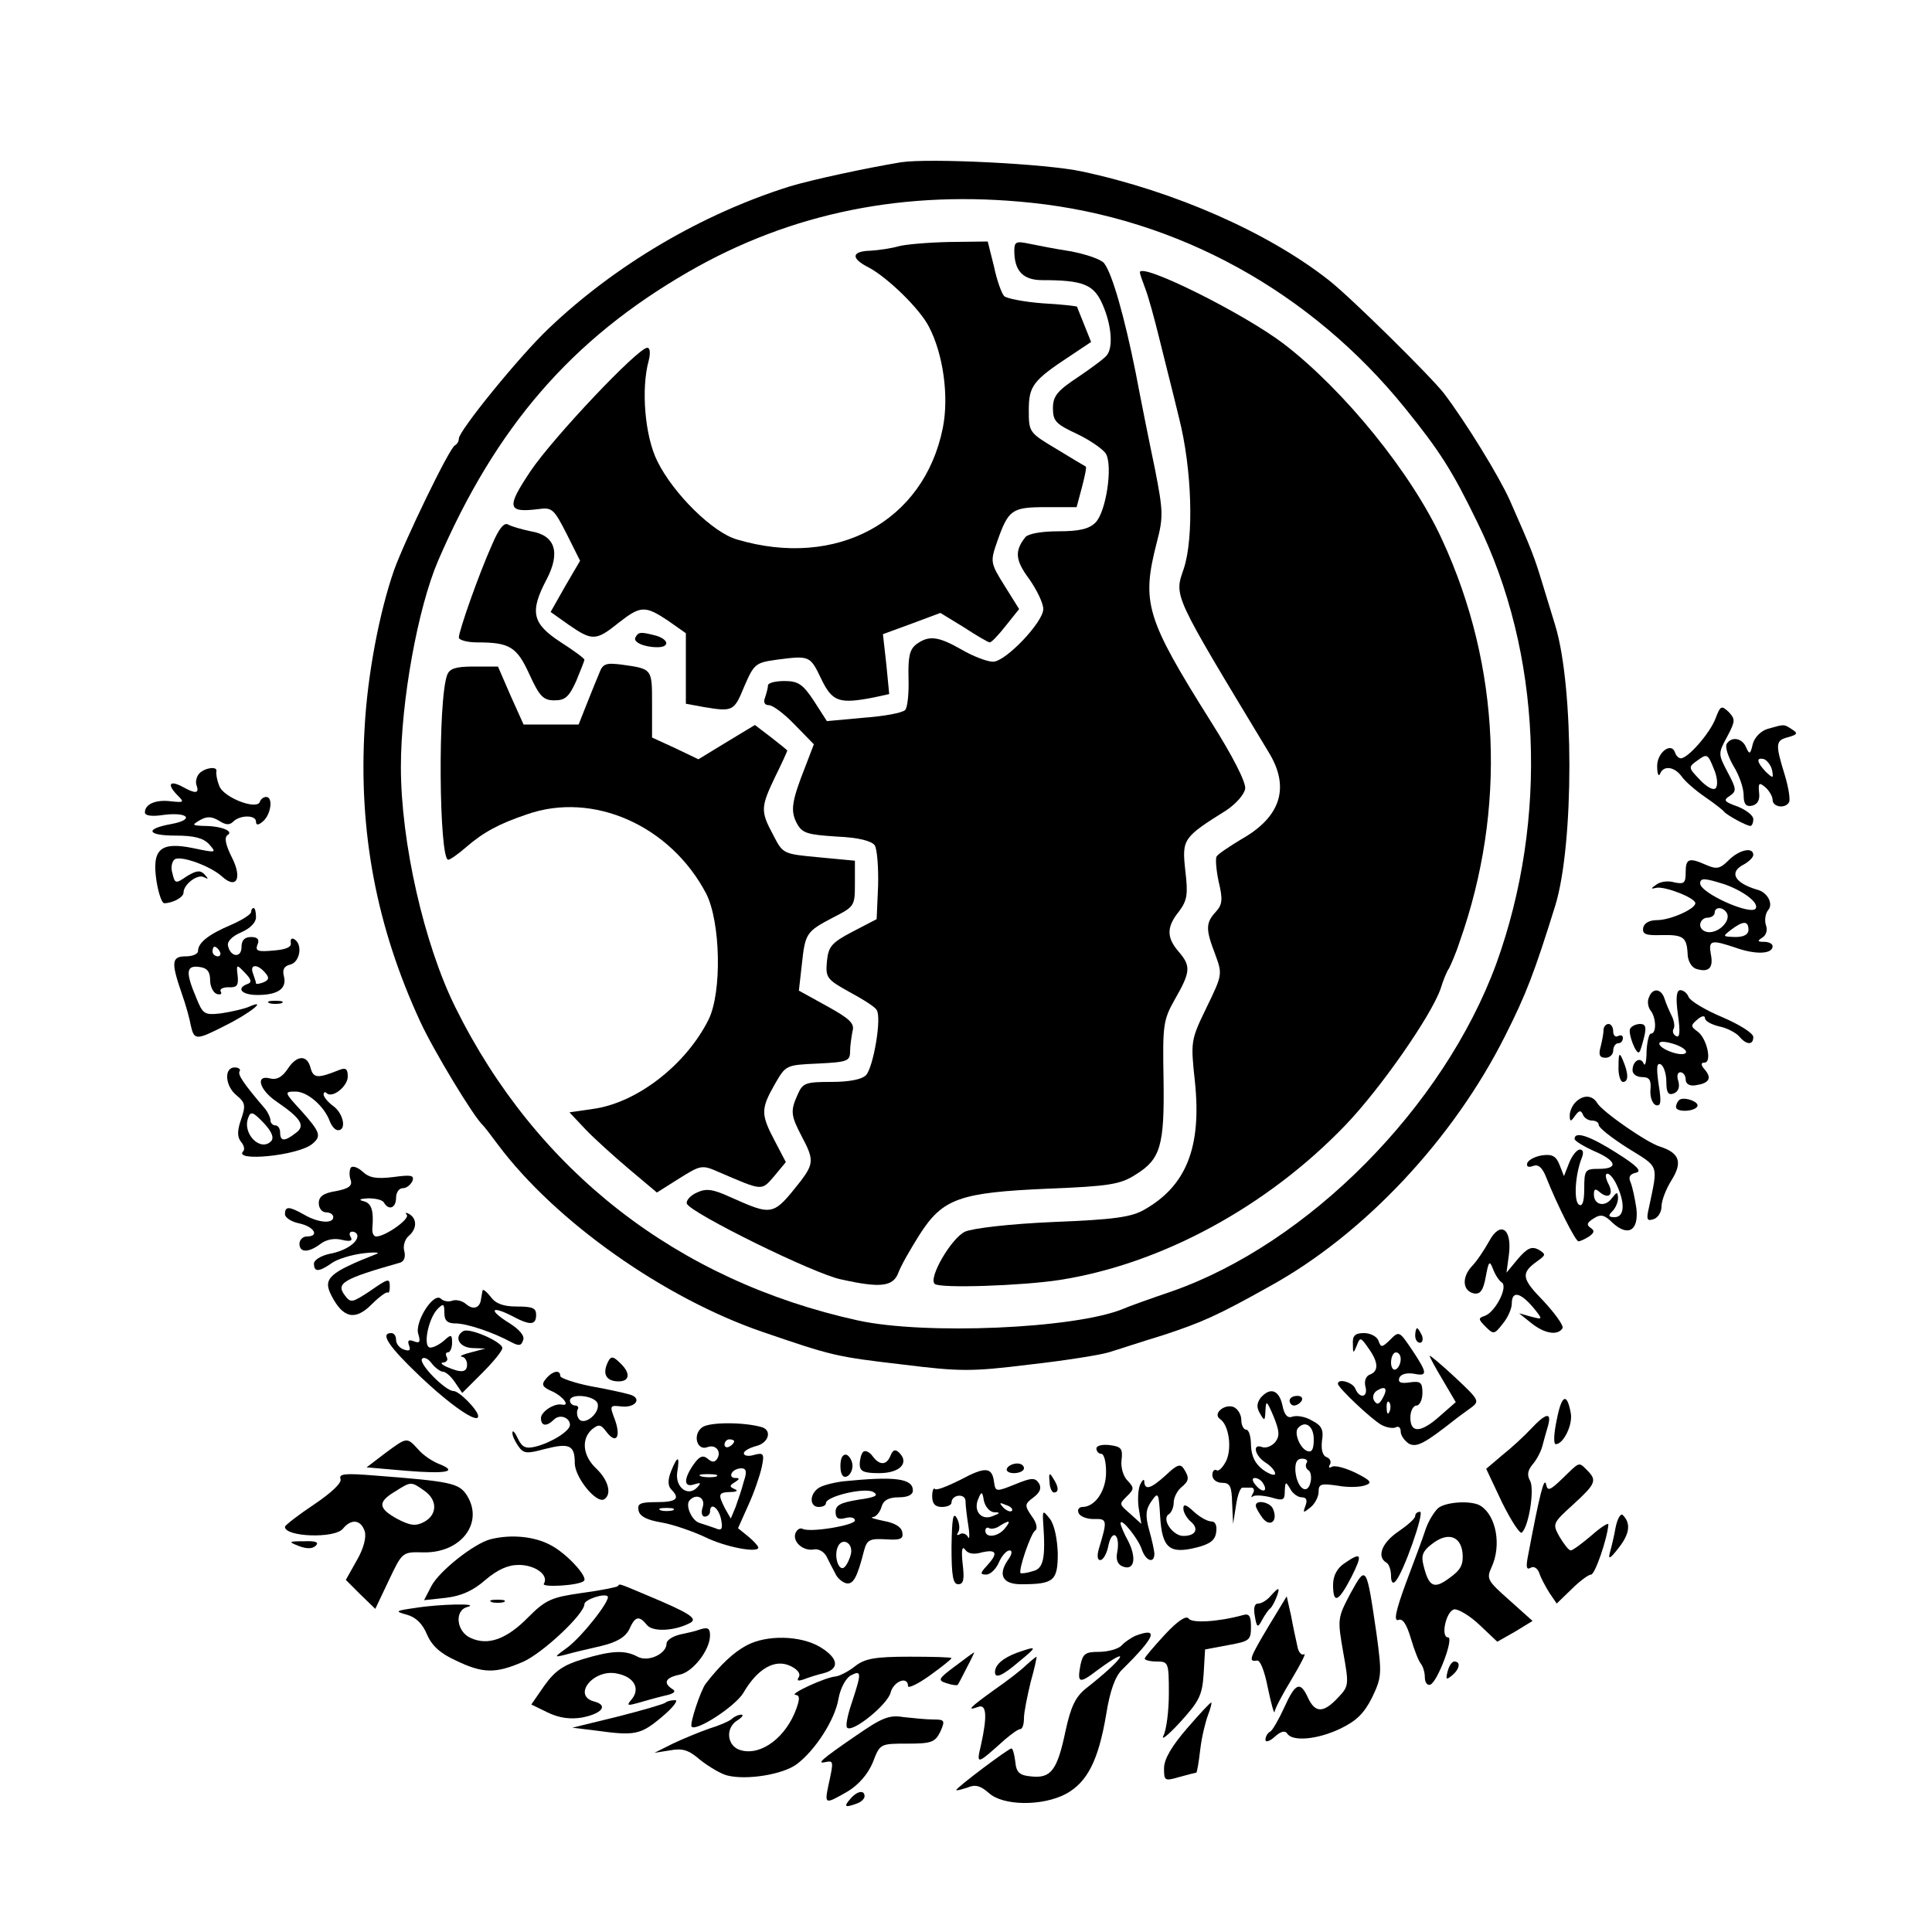 <?xml version="1.0" standalone="no"?>
<!DOCTYPE svg PUBLIC "-//W3C//DTD SVG 20010904//EN"
 "http://www.w3.org/TR/2001/REC-SVG-20010904/DTD/svg10.dtd">
<svg version="1.0" xmlns="http://www.w3.org/2000/svg"
 width="400pt" height="400pt" viewBox="0 0 400 400"
 preserveAspectRatio="xMidYMid meet">
<g transform="translate(0,400) scale(0.1,-0.1)"
fill="#000000" stroke="none">
<path d="M1865 3664 c-72 -12 -184 -36 -230 -50 -182 -57 -362 -163 -500 -295
-60 -57 -185 -211 -185 -227 0 -6 -4 -12 -8 -14 -11 -4 -104 -197 -126 -258
-31 -89 -55 -217 -61 -325 -13 -216 24 -413 115 -610 27 -59 111 -198 130
-215 3 -3 17 -21 31 -40 119 -159 344 -318 549 -388 143 -49 151 -51 288 -67
121 -15 143 -15 265 0 72 8 146 20 162 25 17 5 68 22 114 36 79 26 111 40 220
101 196 108 380 305 487 518 44 87 61 132 104 270 39 127 39 452 0 580 -5 17
-17 55 -26 85 -17 56 -22 70 -68 174 -23 51 -90 160 -136 221 -27 35 -194 200
-239 235 -126 99 -319 184 -511 225 -73 16 -316 28 -375 19z m272 -84 c302
-32 577 -184 772 -425 72 -89 98 -130 149 -235 134 -271 148 -616 40 -915
-109 -297 -389 -580 -673 -679 -44 -15 -89 -31 -100 -36 -100 -41 -410 -54
-548 -24 -374 82 -666 309 -834 648 -65 131 -113 342 -113 498 0 136 35 329
77 427 120 278 277 459 518 598 213 123 450 171 712 143z"/>
<path d="M1860 3490 c-14 -4 -40 -8 -57 -9 -41 -1 -42 -16 -4 -35 39 -21 105
-85 124 -122 30 -57 42 -145 29 -210 -39 -194 -220 -292 -426 -231 -50 14
-132 95 -165 162 -26 52 -34 150 -18 208 4 16 3 27 -3 27 -19 0 -195 -186
-242 -256 -50 -75 -48 -86 17 -78 28 4 32 0 58 -51 l28 -56 -31 -53 -30 -53
38 -27 c48 -33 56 -33 102 4 46 36 55 37 103 5 l37 -26 0 -73 0 -73 38 -7 c60
-10 62 -8 83 43 20 46 23 49 66 55 69 9 70 9 93 -39 23 -48 37 -53 109 -39
l32 7 -6 62 -7 62 60 22 59 22 49 -30 c26 -17 50 -31 53 -31 4 0 18 15 33 34
l28 35 -30 48 c-30 48 -30 50 -15 93 23 65 30 70 101 70 l63 0 11 41 c6 23 10
42 8 43 -2 1 -29 17 -60 36 -57 34 -58 35 -58 80 0 51 8 62 87 114 l42 28 -14
35 c-8 20 -15 37 -15 38 0 1 -32 5 -71 7 -39 3 -75 10 -80 15 -5 5 -15 32 -21
61 l-13 52 -80 -1 c-44 -1 -91 -5 -105 -9z"/>
<path d="M2100 3481 c0 -42 18 -61 58 -61 85 0 107 -9 125 -51 18 -41 22 -87
9 -104 -4 -6 -31 -26 -59 -45 -44 -29 -53 -40 -53 -65 0 -27 6 -33 51 -54 27
-13 54 -32 59 -41 14 -26 0 -120 -22 -142 -13 -13 -33 -18 -77 -18 -35 0 -62
-5 -68 -12 -23 -29 -21 -48 8 -87 16 -23 29 -50 29 -62 0 -27 -78 -109 -104
-109 -12 0 -41 11 -65 25 -49 28 -68 30 -94 11 -14 -11 -17 -26 -16 -70 1 -31
-2 -61 -7 -66 -6 -6 -44 -13 -86 -16 l-76 -7 -27 42 c-23 35 -33 41 -61 41
-19 0 -34 -4 -34 -9 0 -5 -3 -16 -6 -25 -4 -10 -1 -16 8 -16 8 0 32 -18 53
-40 l40 -41 -18 -47 c-28 -71 -31 -91 -17 -117 11 -20 21 -23 82 -27 46 -2 72
-9 79 -18 5 -8 8 -46 7 -84 l-3 -69 -50 -26 c-44 -23 -50 -31 -53 -62 -3 -33
0 -37 47 -63 28 -15 53 -31 56 -37 11 -16 -7 -119 -22 -135 -9 -9 -35 -14 -72
-14 -52 0 -59 -2 -69 -25 -16 -35 -15 -44 8 -88 25 -47 25 -56 -2 -92 -58 -73
-57 -73 -147 -33 -35 16 -49 18 -68 9 -14 -6 -23 -17 -21 -23 7 -19 264 -146
320 -157 81 -18 107 -15 118 14 5 14 25 49 44 79 48 75 83 87 266 95 127 5
150 9 181 29 52 32 60 60 58 197 -2 113 -1 123 24 167 32 56 33 68 7 98 -25
29 -25 51 1 83 17 23 19 35 13 85 -7 65 -5 68 86 125 19 13 36 32 38 44 2 13
-26 68 -71 139 -135 215 -144 246 -112 371 14 53 13 66 -4 153 -11 52 -29 142
-40 200 -23 114 -48 203 -65 225 -6 8 -38 19 -71 25 -33 5 -72 13 -87 16 -24
5 -28 3 -28 -15z"/>
<path d="M2360 3436 c0 -3 5 -17 11 -33 6 -15 19 -62 29 -103 10 -41 29 -115
41 -165 27 -106 31 -248 10 -312 -20 -59 -25 -48 176 -381 44 -72 25 -133 -56
-179 -25 -15 -49 -31 -52 -36 -3 -4 -1 -28 4 -52 9 -37 8 -48 -6 -63 -21 -23
-21 -36 -1 -88 15 -41 15 -42 -18 -110 -33 -68 -33 -70 -24 -154 14 -135 -18
-215 -104 -264 -27 -16 -63 -21 -189 -26 -92 -4 -167 -13 -183 -20 -28 -13
-76 -95 -63 -108 9 -10 182 -4 259 8 211 33 430 152 592 321 72 75 178 227
197 283 5 17 13 36 17 41 3 6 14 30 22 55 97 274 85 570 -36 832 -63 138 -203
310 -328 406 -84 64 -298 170 -298 148z"/>
<path d="M1019 2873 c-27 -60 -69 -179 -69 -193 0 -5 17 -10 38 -10 67 0 82
-9 108 -66 21 -46 29 -54 52 -54 22 0 30 7 45 40 9 22 17 42 17 44 0 3 -22 19
-50 37 -58 38 -64 62 -28 130 29 56 17 91 -33 99 -19 4 -40 10 -47 14 -8 5
-19 -8 -33 -41z"/>
<path d="M1316 2681 c-7 -10 17 -21 45 -21 26 0 24 16 -3 24 -31 8 -36 8 -42
-3z"/>
<path d="M1241 2607 c-5 -12 -17 -41 -26 -64 l-17 -43 -57 0 -57 0 -27 60 -26
60 -50 0 c-37 0 -50 -4 -55 -17 -20 -51 -17 -383 2 -383 4 0 21 12 37 26 36
31 67 48 126 68 137 48 297 -23 371 -164 30 -59 33 -204 5 -261 -47 -94 -149
-173 -240 -185 l-48 -7 33 -35 c18 -19 59 -56 91 -83 l57 -48 46 29 c45 28 47
29 83 13 91 -39 87 -39 114 -8 l24 29 -23 44 c-29 55 -29 66 0 117 23 40 23
40 89 43 61 3 67 5 67 25 0 12 3 31 5 42 5 16 -6 26 -53 52 l-58 32 6 53 c7
66 9 69 64 98 45 23 46 24 46 70 l0 48 -74 7 c-75 7 -75 7 -95 46 -27 50 -26
58 4 121 14 28 25 53 25 54 0 1 -15 13 -33 27 l-34 26 -58 -35 -59 -36 -48 23
-48 22 0 69 c0 74 1 73 -63 82 -32 4 -39 2 -46 -17z"/>
<path d="M3552 2513 c-11 -30 -57 -83 -72 -83 -4 0 -10 5 -12 12 -8 23 -38 -1
-37 -29 0 -15 3 -22 6 -15 7 18 30 15 45 -6 7 -10 29 -29 48 -42 19 -13 37
-27 40 -31 6 -7 46 -29 54 -29 3 0 6 6 6 14 0 8 -15 19 -32 26 -28 10 -31 13
-17 22 15 10 14 15 -4 49 -20 38 -20 39 -1 74 17 32 17 36 3 51 -15 14 -17 13
-27 -13z m0 -145 c-5 -5 -19 3 -33 18 -24 25 -24 26 -4 40 19 14 21 13 33 -17
8 -18 9 -36 4 -41z"/>
<path d="M3660 2491 c-14 -4 -27 -17 -31 -31 -5 -22 -7 -23 -14 -7 -8 19 -30
23 -40 7 -4 -6 3 -27 14 -46 12 -19 21 -46 21 -60 0 -19 5 -25 18 -22 11 3 16
12 14 27 -2 20 0 22 13 11 8 -7 15 -19 15 -26 0 -15 26 -19 34 -5 3 5 -1 31
-9 57 -20 65 -19 71 8 78 18 5 20 8 7 16 -17 11 -15 11 -50 1z m9 -86 c3 -17
2 -17 -13 -3 -19 20 -21 31 -3 26 6 -3 14 -13 16 -23z"/>
<path d="M413 2399 c-6 -6 -9 -18 -6 -25 6 -17 -2 -18 -29 -3 -26 14 -33 6
-12 -16 16 -16 16 -17 -12 -14 -32 4 -54 -6 -54 -23 0 -7 15 -9 40 -5 50 6 63
-10 15 -19 -56 -10 -51 -24 8 -24 39 0 58 -5 70 -18 16 -18 15 -18 -33 -8 -68
14 -86 -2 -76 -68 4 -25 11 -46 16 -46 17 0 40 12 40 22 0 17 29 39 42 32 10
-5 10 -4 2 5 -9 10 -17 9 -37 -3 -23 -16 -25 -16 -30 6 -4 12 -1 25 5 29 13 8
74 -14 98 -36 30 -27 42 -3 20 40 -13 26 -16 41 -9 46 14 8 -13 19 -49 19 -25
1 -25 2 -8 12 14 8 24 8 39 -1 14 -9 22 -10 30 -2 14 14 47 14 47 0 0 -8 5 -8
15 1 16 14 21 50 6 50 -5 0 -11 -4 -13 -10 -6 -18 -76 9 -84 33 -5 12 -7 25
-6 30 3 11 -23 8 -35 -4z"/>
<path d="M3579 2219 c-18 -18 -25 -19 -46 -10 -36 16 -43 14 -43 -15 0 -22 -3
-25 -23 -21 -12 4 -29 2 -37 -4 -13 -9 -13 -10 0 -7 18 3 80 -21 80 -32 0 -12
-52 -35 -79 -35 -16 0 -27 -6 -29 -16 -2 -13 5 -16 37 -15 46 1 53 -4 55 -38
0 -15 8 -29 18 -32 26 -8 36 2 30 31 -5 29 1 30 54 12 41 -14 74 -12 74 4 0 5
-8 9 -17 9 -15 0 -15 2 -4 9 8 5 11 16 7 26 -3 10 -1 24 5 31 11 13 -2 37 -23
42 -47 14 -59 36 -28 52 11 6 20 15 20 20 0 17 -29 11 -51 -11z m-8 -50 c39
-14 71 -38 64 -50 -10 -15 -115 32 -115 52 0 12 10 11 51 -2z m4 -59 c9 -15
-14 -40 -36 -40 -11 0 -19 7 -19 15 0 8 7 15 15 15 8 0 15 5 15 10 0 13 17 13
25 0z m45 -35 c0 -10 -10 -15 -27 -15 -27 1 -27 1 -9 15 25 19 36 19 36 0z"/>
<path d="M520 2112 c0 -5 -19 -17 -42 -27 -47 -20 -68 -37 -68 -54 0 -6 -11
-11 -25 -11 -30 0 -31 -12 -9 -76 9 -25 17 -55 19 -67 7 -31 11 -31 70 -1 53
26 92 58 49 39 -10 -4 -36 -10 -56 -13 -35 -4 -38 -2 -52 33 -22 52 -21 67 7
63 16 -2 22 -10 22 -27 0 -13 6 -26 14 -29 8 -2 11 0 8 5 -3 5 4 9 16 9 18 -1
21 4 19 24 -3 24 -2 24 15 6 13 -13 15 -20 6 -23 -25 -9 -13 -23 20 -23 42 0
61 13 55 38 -4 14 0 22 13 25 20 5 26 41 9 52 -6 4 -9 1 -8 -7 2 -9 -10 -14
-36 -16 -32 -3 -38 -1 -33 12 5 11 0 16 -13 16 -14 0 -20 -7 -20 -21 0 -23
-23 -21 -28 3 -2 9 9 20 28 28 18 8 30 20 30 31 0 11 -2 19 -5 19 -3 0 -5 -4
-5 -8z m-65 -82 c3 -5 1 -10 -4 -10 -6 0 -11 5 -11 10 0 6 2 10 4 10 3 0 8 -4
11 -10z m94 -44 c9 -10 8 -15 -4 -20 -8 -3 -15 -4 -15 -2 0 3 -3 11 -6 20 -8
20 9 21 25 2z"/>
<path d="M3414 1935 c-4 -8 -2 -21 4 -28 11 -15 12 -47 0 -47 -4 0 -8 -17 -9
-37 0 -21 -3 -32 -6 -25 -6 15 -23 6 -23 -14 0 -8 9 -14 20 -14 15 0 19 -6 17
-27 -1 -14 4 -28 11 -31 11 -3 12 6 6 43 -5 35 -4 46 5 41 6 -4 11 -20 11 -36
0 -22 4 -28 15 -24 10 4 13 13 10 25 -4 11 -2 19 4 19 6 0 11 -7 11 -15 0 -9
8 -14 20 -12 28 4 35 14 20 32 -9 10 -9 15 -1 15 16 0 5 50 -14 64 -15 11 -15
13 -1 25 9 8 16 9 16 3 0 -6 13 -13 29 -17 16 -3 35 -13 42 -21 15 -18 29 -18
29 -1 0 8 -29 26 -64 41 -36 15 -67 34 -70 42 -3 8 -11 14 -17 14 -8 0 -10
-15 -5 -51 5 -35 4 -49 -4 -44 -6 3 -8 10 -5 15 3 5 1 17 -4 27 -5 10 -12 26
-15 36 -7 21 -25 22 -32 2z m75 -116 c-12 -7 -59 12 -53 22 2 4 17 2 34 -4 16
-6 25 -14 19 -18z"/>
<path d="M558 1923 c6 -2 18 -2 25 0 6 3 1 5 -13 5 -14 0 -19 -2 -12 -5z"/>
<path d="M3320 1868 c0 -7 -3 -23 -6 -35 -5 -17 -2 -23 10 -23 9 0 16 7 16 15
0 8 5 15 10 15 6 0 10 5 10 11 0 5 -4 7 -10 4 -5 -3 -10 1 -10 9 0 9 -4 16
-10 16 -5 0 -10 -6 -10 -12z"/>
<path d="M3375 1870 c-5 -9 13 -56 19 -48 2 1 6 15 10 31 5 20 3 27 -8 27 -8
0 -18 -4 -21 -10z"/>
<path d="M3351 1793 c-1 -18 4 -33 9 -33 12 0 12 17 0 45 -7 17 -9 15 -9 -12z"/>
<path d="M595 1786 c-11 -16 -22 -22 -35 -19 -32 9 -24 -23 13 -48 51 -35 60
-50 39 -65 -23 -18 -32 -17 -32 1 0 8 -4 15 -10 15 -5 0 -10 5 -10 10 0 6 -5
16 -10 23 -47 55 -58 72 -54 79 3 4 -2 8 -10 8 -23 0 -20 -39 4 -58 18 -15 19
-21 9 -50 -8 -23 -8 -36 0 -46 6 -7 8 -15 5 -19 -24 -23 114 -10 143 15 19 16
16 24 -23 68 -36 39 -36 40 -12 40 25 0 60 -31 71 -62 4 -10 11 -18 17 -18 18
0 11 35 -10 50 -11 8 -20 19 -20 24 0 5 3 6 6 3 12 -12 44 14 44 34 0 16 -4
19 -17 14 -45 -18 -54 -18 -60 4 -7 28 -29 27 -48 -3z m-34 -149 c-22 -22 -60
16 -47 49 5 14 10 12 32 -11 17 -18 22 -31 15 -38z"/>
<path d="M3262 1718 c-7 -7 -12 -19 -12 -27 0 -14 2 -14 11 -1 8 11 12 12 16
3 2 -7 11 -13 19 -13 8 0 14 -4 14 -9 0 -6 27 -27 60 -48 66 -41 63 -32 44
-123 -6 -25 -4 -29 10 -24 9 3 16 15 16 26 0 12 9 36 21 55 23 37 16 56 -24
69 -27 8 -119 72 -130 90 -10 17 -29 18 -45 2z"/>
<path d="M3476 1722 c-3 -3 -6 -9 -6 -14 0 -11 37 -10 44 1 6 10 -30 22 -38
13z"/>
<path d="M3260 1642 c0 -4 18 -15 40 -25 47 -20 52 -37 10 -37 -28 0 -30 -2
-30 -41 0 -27 -4 -38 -11 -33 -11 7 -8 62 6 97 4 10 3 17 -4 17 -6 0 -16 -12
-22 -27 l-11 -28 -9 23 c-7 18 -15 23 -36 20 -14 -2 -28 -9 -31 -16 -2 -7 2
-10 12 -6 11 4 19 -3 27 -23 23 -58 61 -133 67 -133 4 0 14 5 22 10 11 8 12
12 3 18 -9 6 -7 11 6 19 15 10 23 8 40 -9 32 -29 54 -16 49 30 -3 20 -8 44
-12 54 -5 11 -2 17 11 20 13 3 3 14 -40 41 -55 35 -87 46 -87 29z m88 -97 c17
-37 15 -65 -5 -65 -13 0 -14 3 -5 12 7 7 12 19 12 28 -1 13 -2 13 -13 -1 -14
-19 -37 -14 -37 8 0 12 3 13 13 4 19 -15 29 -3 16 20 -5 11 -6 19 -1 19 5 0
14 -11 20 -25z"/>
<path d="M726 1582 c-3 -6 -3 -17 0 -25 4 -12 -4 -18 -30 -23 -26 -4 -36 -11
-36 -25 0 -11 7 -19 15 -19 8 0 15 -4 15 -10 0 -14 -31 -12 -60 5 -32 18 -40
18 -40 1 0 -7 14 -16 30 -19 31 -7 42 -27 15 -27 -8 0 -15 -7 -15 -15 0 -19
19 -19 44 0 12 9 29 12 44 8 17 -4 23 -2 18 6 -4 6 -2 11 3 11 6 0 11 -4 11
-9 0 -14 -25 -31 -58 -37 -18 -4 -32 -13 -32 -20 0 -18 10 -18 37 1 11 8 40
17 64 20 24 3 37 2 29 -1 -99 -39 -112 -51 -94 -86 24 -47 49 -53 83 -19 16
16 31 27 34 25 2 -2 4 3 4 11 0 20 -2 19 -44 -10 -34 -22 -37 -23 -49 -7 -19
25 -5 34 115 68 8 3 11 12 8 24 -3 10 1 24 9 31 17 14 18 35 2 45 -7 4 -10 4
-6 -1 8 -8 -44 -45 -63 -45 -6 0 -9 8 -8 18 3 36 -2 51 -18 55 -12 3 -8 5 9 6
15 0 30 -3 33 -9 10 -17 25 -11 25 10 0 11 6 20 14 20 8 0 16 7 20 15 4 12 -3
13 -40 8 -34 -4 -49 -2 -63 11 -11 10 -22 13 -25 8z"/>
<path d="M3083 1430 c-10 -18 -26 -42 -36 -52 -21 -23 -19 -51 5 -56 13 -2 19
7 24 34 6 33 8 35 15 17 4 -11 12 -24 18 -28 14 -8 -12 -60 -34 -69 -15 -5
-15 -7 1 -23 16 -16 18 -16 35 6 11 13 19 32 19 42 0 29 20 23 50 -15 14 -18
13 -18 -10 -12 l-25 7 25 -20 c27 -22 55 -27 65 -11 3 5 -15 30 -39 56 -46 47
-48 58 -13 83 18 13 18 14 2 24 -14 7 -23 3 -42 -19 l-24 -29 5 37 c7 55 -18
71 -41 28z"/>
<path d="M999 1328 c-1 -5 -2 -12 -3 -17 -2 -19 -16 -24 -31 -11 -8 7 -21 10
-29 7 -7 -3 -18 -1 -23 4 -15 15 -55 -48 -47 -73 5 -16 3 -20 -9 -15 -11 4
-14 2 -10 -9 4 -10 0 -12 -11 -8 -9 3 -16 12 -16 20 0 8 -4 14 -10 14 -24 0
-5 -28 58 -88 65 -62 122 -101 122 -84 0 12 -39 52 -51 52 -17 0 -74 58 -65
67 4 4 13 0 20 -10 7 -9 18 -17 23 -17 6 0 17 -10 25 -22 l15 -22 41 41 c23
23 42 46 42 52 0 13 -69 43 -81 35 -20 -12 -8 -34 19 -35 l27 -1 -30 -8 c-16
-4 -25 -8 -19 -9 6 0 11 -8 11 -16 0 -17 -12 -18 -42 -5 -11 5 -14 9 -7 9 7 1
10 6 7 11 -3 6 -2 10 2 10 5 0 9 9 9 20 0 17 -2 18 -16 5 -9 -8 -22 -15 -29
-15 -16 0 -5 59 15 80 12 12 14 11 14 -8 0 -16 6 -22 23 -22 24 0 79 -19 114
-38 17 -9 22 -9 26 3 4 9 -7 22 -29 36 -42 26 -39 37 5 15 39 -21 51 -20 51 2
0 14 -8 17 -40 17 -28 0 -44 6 -54 20 -9 11 -16 17 -17 13z"/>
<path d="M2930 1235 c0 -8 4 -15 10 -15 5 0 7 7 4 15 -4 8 -8 15 -10 15 -2 0
-4 -7 -4 -15z"/>
<path d="M2801 1218 c0 -21 1 -21 8 -4 7 18 8 18 24 -5 21 -29 22 -48 3 -55
-8 -3 -12 -13 -9 -25 6 -22 -12 -26 -21 -4 -5 13 -36 22 -36 10 0 -8 70 -74
90 -85 11 -6 25 -8 30 -5 6 3 10 -1 10 -9 0 -8 8 -19 17 -25 16 -8 31 -1 98
52 5 4 19 14 30 22 19 14 18 16 -32 63 -29 27 -53 47 -53 45 0 -3 12 -25 27
-50 l27 -46 -32 -28 c-40 -36 -62 -37 -62 -4 0 14 6 25 13 25 6 0 12 12 12 26
0 22 -4 25 -26 22 -19 -3 -25 0 -22 9 3 8 15 11 29 9 30 -6 30 0 -1 47 -29 43
-28 42 -49 21 -15 -14 -17 -14 -22 0 -3 9 -17 16 -30 16 -18 0 -24 -5 -23 -22z
m99 -32 c0 -8 -4 -18 -10 -21 -5 -3 -10 3 -10 14 0 12 5 21 10 21 6 0 10 -6
10 -14z m-38 -82 c-7 -12 -11 -13 -17 -4 -4 7 -2 16 6 21 18 11 23 4 11 -17z
m15 -26 c-3 -8 -6 -5 -6 6 -1 11 2 17 5 13 3 -3 4 -12 1 -19z"/>
<path d="M1256 1174 c-8 -21 1 -34 25 -34 22 0 25 16 5 36 -18 18 -22 18 -30
-2z"/>
<path d="M1130 1145 c-10 -12 -7 -17 14 -26 23 -11 37 -31 19 -27 -16 3 -43
-15 -43 -28 0 -17 12 -18 27 -3 12 12 33 4 33 -11 0 -13 -39 -37 -71 -45 -20
-5 -28 -2 -37 17 -6 13 -11 18 -11 12 -1 -5 5 -18 12 -28 11 -16 18 -16 55 -6
51 13 62 8 62 -29 0 -30 45 -85 61 -75 16 10 9 39 -16 63 -29 27 -32 62 -9 82
14 11 18 10 30 -6 20 -26 30 -10 17 26 -11 29 -11 30 14 27 30 -3 43 18 16 25
-10 3 -46 11 -80 17 -35 7 -63 17 -63 21 0 14 -16 11 -30 -6z m107 -50 c7 -20
-28 -49 -39 -32 -4 6 -4 15 -2 19 3 4 0 8 -5 8 -6 0 -11 5 -11 10 0 16 50 11
57 -5z"/>
<path d="M2610 1106 c-8 -11 -9 -20 -1 -33 9 -16 10 -15 11 7 1 22 3 20 17
-13 12 -30 13 -40 3 -53 -7 -8 -19 -13 -27 -10 -21 8 -15 -18 7 -32 11 -7 20
-17 20 -23 0 -5 -11 -2 -25 8 -17 13 -24 28 -25 51 0 17 -4 32 -10 32 -5 0
-10 9 -10 20 0 11 -7 23 -16 27 -19 7 -44 -14 -28 -25 18 -12 25 -59 13 -86
-7 -14 -16 -23 -20 -20 -5 3 -9 -2 -9 -10 0 -9 9 -16 20 -16 17 0 20 -7 21
-42 l2 -43 6 38 c3 21 9 38 14 37 4 0 12 0 18 0 5 0 7 -6 3 -12 -4 -7 -4 -10
0 -6 4 3 21 2 37 -2 26 -8 29 -6 29 13 1 20 2 20 11 5 5 -10 16 -18 24 -18 10
0 12 -6 8 -17 -6 -16 -5 -16 10 -4 9 7 17 22 17 32 0 17 5 18 40 13 21 -4 47
-3 57 1 15 5 11 10 -21 26 -21 10 -43 16 -49 12 -5 -3 -7 -1 -4 4 4 6 1 13 -6
16 -9 3 -12 16 -10 34 4 23 -1 32 -21 42 -13 8 -31 11 -40 8 -10 -4 -17 3 -21
24 -7 31 -25 38 -45 15z m110 -86 c0 -21 -4 -28 -14 -24 -15 6 -28 39 -18 48
15 16 32 3 32 -24z m-15 -49 c-3 -5 -1 -12 4 -15 5 -3 7 -15 4 -26 -7 -27 -28
-10 -31 24 -1 18 3 26 14 26 8 0 13 -4 9 -9z m-90 -42 c11 -17 -1 -21 -15 -4
-8 9 -8 15 -2 15 6 0 14 -5 17 -11z"/>
<path d="M2670 1100 c0 -5 4 -10 9 -10 6 0 13 5 16 10 3 6 -1 10 -9 10 -9 0
-16 -4 -16 -10z"/>
<path d="M3223 1060 c-6 -28 -7 -50 -2 -50 16 0 36 41 31 65 -8 43 -19 37 -29
-15z"/>
<path d="M3170 1042 c-14 -15 -41 -40 -60 -55 l-33 -28 33 -70 c19 -38 37 -66
41 -62 15 15 26 90 17 107 -7 12 -5 22 5 34 8 9 17 26 20 37 3 11 8 30 12 43
8 29 -4 27 -35 -6z"/>
<path d="M1454 1045 c-21 -15 -11 -50 11 -41 17 6 29 -9 20 -24 -5 -8 -11 -8
-20 0 -10 8 -17 5 -29 -12 -21 -30 -21 -49 2 -41 13 4 14 3 6 -6 -19 -21 -46
-1 -42 30 6 36 1 37 -13 2 -7 -18 -6 -30 1 -37 19 -19 10 -26 -31 -26 -33 0
-40 -3 -37 -17 2 -12 17 -20 47 -25 24 -4 64 -18 90 -30 42 -21 111 -34 111
-22 0 3 -10 14 -21 23 l-21 17 21 47 c12 26 24 61 28 79 6 28 4 31 -15 26 -12
-4 -22 -2 -22 3 0 5 11 11 25 15 26 6 34 32 13 39 -37 11 -109 11 -124 0z m66
-29 c0 -3 -4 -8 -10 -11 -5 -3 -10 -1 -10 4 0 6 5 11 10 11 6 0 10 -2 10 -4z
m20 -83 c-4 -16 -12 -39 -17 -53 l-10 -24 -12 21 c-15 30 -14 33 12 34 12 0
16 3 8 6 -11 5 -11 7 0 14 11 7 11 9 1 9 -7 0 -10 5 -7 10 3 6 12 10 20 10 10
0 12 -7 5 -27z m-57 10 c-7 -2 -21 -2 -30 0 -10 3 -4 5 12 5 17 0 24 -2 18 -5z
m-28 -63 c-4 -11 -2 -20 4 -20 6 0 11 5 11 10 0 21 18 9 23 -16 4 -20 1 -24
-12 -18 -9 3 -23 8 -33 11 -16 5 -30 37 -20 47 14 15 33 5 27 -14z m-62 -7
c-7 -2 -19 -2 -25 0 -7 3 -2 5 12 5 14 0 19 -2 13 -5z"/>
<path d="M797 991 l-38 -29 81 -7 c84 -7 110 -2 69 14 -13 5 -33 18 -43 30
-24 26 -23 26 -69 -8z"/>
<path d="M2270 1001 c0 -6 5 -11 10 -11 6 0 10 -17 10 -38 0 -39 -23 -72 -49
-72 -7 0 -11 -6 -8 -12 2 -7 16 -13 31 -13 29 1 29 -2 11 -62 -4 -14 -3 -23 3
-23 6 0 14 14 17 31 8 36 25 21 18 -15 -3 -15 1 -25 11 -29 24 -10 30 16 12
52 -9 16 -16 33 -16 37 0 14 37 -32 44 -54 8 -24 26 -30 26 -9 0 6 -5 29 -11
50 -8 29 -7 42 5 59 14 20 15 18 18 -32 4 -65 19 -78 75 -64 28 7 39 15 41 32
2 14 -2 22 -10 22 -8 0 -24 9 -36 20 -16 15 -22 17 -22 7 0 -8 7 -20 15 -27
18 -15 11 -30 -15 -30 -22 0 -46 35 -30 45 5 3 10 14 10 24 0 10 7 24 15 31
17 14 18 20 6 39 -7 11 -14 9 -37 -13 -32 -29 -44 -32 -45 -13 0 6 -4 3 -9 -8
-4 -11 -5 -33 -2 -50 l5 -30 -21 19 c-26 23 -26 21 -7 40 13 13 13 16 0 30 -9
8 -15 28 -13 43 3 24 -1 28 -24 31 -16 2 -28 -1 -28 -7z"/>
<path d="M1787 994 c-4 -4 -7 -16 -7 -26 0 -14 8 -18 40 -18 43 0 63 21 42 42
-8 8 -13 7 -18 -5 -8 -21 -23 -22 -38 -1 -6 8 -15 12 -19 8z"/>
<path d="M1740 965 c0 -17 5 -25 13 -22 6 2 12 12 12 22 0 10 -6 20 -12 23 -8
2 -13 -6 -13 -23z"/>
<path d="M2085 960 c-3 -5 3 -10 14 -10 12 0 21 5 21 10 0 6 -6 10 -14 10 -8
0 -18 -4 -21 -10z"/>
<path d="M3235 939 c-26 -25 -31 -27 -34 -12 -4 16 -13 -19 -37 -146 -5 -25
-4 -32 5 -27 6 4 14 0 18 -11 3 -10 13 -28 21 -41 l15 -22 31 30 c17 17 35 30
40 30 8 -1 34 75 36 104 0 4 -16 -6 -35 -23 -20 -17 -39 -31 -43 -31 -4 0 -14
13 -23 28 -15 27 -15 28 28 67 47 43 50 50 29 71 -18 18 -15 18 -51 -17z"/>
<path d="M1988 936 c-26 -13 -49 -22 -52 -19 -3 4 -6 -3 -6 -15 0 -15 6 -22
20 -22 11 0 20 4 20 9 0 17 29 20 29 3 0 -9 3 -33 6 -52 3 -19 2 -29 -1 -22
-3 6 -11 9 -16 6 -7 -4 -8 -2 -4 4 4 7 2 20 -3 29 -8 14 -10 -2 -11 -59 0 -61
3 -78 14 -78 11 0 13 10 9 43 -3 27 -1 37 5 29 6 -9 18 -11 35 -6 31 7 34 -2
10 -28 -14 -15 -14 -18 -1 -18 8 0 20 11 26 25 6 14 16 25 22 25 7 0 5 -9 -4
-21 -20 -30 -10 -49 28 -49 68 0 76 7 76 64 -1 30 -7 59 -16 71 -15 19 -16 19
-14 -10 5 -73 0 -93 -22 -98 -12 -4 -23 -5 -25 -4 -5 6 21 82 30 88 6 4 3 17
-7 30 -15 22 -15 25 4 39 13 10 17 19 11 29 -8 12 -15 12 -49 -2 -40 -16 -41
-16 -44 5 -4 31 -18 32 -70 4z m70 -67 c14 0 13 -2 -3 -8 -24 -10 -41 12 -29
37 6 15 8 14 11 -5 3 -13 12 -23 21 -24z m37 3 c-3 -3 -11 0 -18 7 -9 10 -8
11 6 5 10 -3 15 -9 12 -12z m-15 -37 c-14 -17 -40 -20 -40 -4 0 5 4 8 8 5 4
-2 14 -1 22 5 21 13 24 11 10 -6z"/>
<path d="M705 938 c3 -8 -18 -28 -55 -53 -33 -22 -60 -43 -60 -46 -1 -21 103
-25 120 -4 17 21 37 19 45 -5 4 -12 -2 -36 -16 -60 l-23 -41 30 -30 31 -30 28
59 c28 59 28 59 71 58 79 -2 127 62 90 119 -16 24 -32 28 -189 40 -62 5 -76 4
-72 -7z m173 -24 c28 -19 28 -50 0 -65 -17 -9 -28 -8 -55 6 -40 22 -42 35 -5
57 33 21 33 21 60 2z"/>
<path d="M2173 932 c0 -12 5 -22 9 -22 11 0 10 12 -2 30 -7 12 -9 10 -7 -8z"/>
<path d="M1745 933 c-22 -3 -45 -9 -52 -15 -18 -14 -16 -38 2 -38 8 0 15 3 15
8 0 14 80 33 98 23 12 -7 5 -11 -31 -16 -36 -6 -47 -11 -47 -25 0 -13 5 -17
20 -13 11 3 20 1 20 -5 0 -10 -95 -26 -109 -17 -5 2 -11 -2 -14 -9 -7 -18 16
-38 38 -34 10 2 21 -5 26 -14 5 -10 13 -26 18 -35 4 -10 15 -19 23 -21 15 -3
23 13 37 68 6 22 12 25 45 23 31 -2 37 1 34 15 -2 11 -16 19 -38 23 -19 4 -30
7 -23 8 6 0 15 10 18 21 4 14 15 20 36 20 18 0 29 5 29 14 0 25 -36 30 -145
19z m17 -149 c-2 -10 -8 -23 -13 -28 -11 -12 -23 19 -15 40 8 22 32 11 28 -12z"/>
<path d="M2600 883 c0 -5 7 -16 14 -26 16 -20 32 -6 22 18 -5 15 -36 21 -36 8z"/>
<path d="M2978 878 c-8 -7 -20 -26 -26 -43 -5 -16 -24 -67 -41 -112 -21 -57
-26 -80 -16 -77 9 4 17 -8 26 -38 7 -24 16 -47 21 -53 4 -5 8 -17 8 -28 0 -10
5 -17 11 -15 15 5 50 98 37 98 -16 0 -4 55 13 58 8 1 32 -13 52 -32 l37 -35
37 21 36 22 -48 43 c-45 40 -48 44 -37 68 21 45 10 106 -22 127 -18 12 -71 9
-88 -4z m50 -93 c2 -24 -3 -35 -27 -52 -32 -24 -43 -19 -54 27 -5 19 -1 29 16
42 33 27 61 19 65 -17z"/>
<path d="M2930 861 c0 -5 -16 -19 -35 -32 -34 -23 -45 -52 -25 -64 6 -3 10
-16 10 -28 0 -13 4 -17 9 -11 16 16 61 144 51 144 -6 0 -10 -4 -10 -9z"/>
<path d="M3345 838 c-3 -18 -9 -42 -12 -53 -4 -15 1 -12 18 10 23 29 26 51 9
68 -4 5 -11 -6 -15 -25z"/>
<path d="M1015 813 c-34 -9 -106 -66 -122 -97 l-15 -29 46 5 c32 4 56 15 81
37 25 21 46 31 69 31 34 0 63 -21 52 -39 -6 -8 73 -4 83 6 9 8 -36 57 -69 74
-33 18 -82 23 -125 12z"/>
<path d="M619 799 c16 -6 28 -6 35 1 7 7 -1 10 -24 9 -33 0 -34 -1 -11 -10z"/>
<path d="M2783 763 c-15 -10 -23 -26 -23 -44 0 -41 11 -36 38 16 24 48 21 53
-15 28z"/>
<path d="M2796 701 c-27 -51 -27 -53 -15 -122 12 -67 12 -70 -11 -94 -30 -32
-47 -32 -62 0 -16 35 -26 31 -49 -20 -11 -24 -24 -47 -29 -50 -6 -3 -10 -11
-10 -17 0 -6 9 -3 19 6 12 11 21 14 26 7 10 -17 62 -13 110 10 33 16 49 31 66
65 20 42 20 49 9 131 -21 143 -21 144 -54 84z"/>
<path d="M1279 716 c-2 -2 -36 -9 -74 -14 -63 -9 -75 -14 -111 -50 -45 -46
-84 -60 -120 -43 -29 13 -34 57 -6 64 28 8 -59 6 -108 -2 -42 -6 -43 -7 -18
-14 19 -5 33 -19 42 -41 10 -23 27 -39 60 -54 56 -27 82 -27 138 -3 40 17 128
99 128 120 0 9 41 23 48 16 7 -7 -51 -81 -82 -105 -29 -21 -30 -22 -6 -16 14
4 47 12 74 18 34 8 51 19 59 35 12 27 20 29 37 8 12 -14 57 -12 89 5 17 9 -3
21 -89 57 -64 27 -56 24 -61 19z"/>
<path d="M2630 695 c-7 -8 -18 -15 -25 -15 -8 0 -10 -9 -7 -26 4 -24 6 -25 15
-8 6 11 13 21 17 24 7 6 21 40 16 40 -2 0 -9 -7 -16 -15z"/>
<path d="M1018 683 c6 -2 18 -2 25 0 6 3 1 5 -13 5 -14 0 -19 -2 -12 -5z"/>
<path d="M2627 634 c-40 -67 -43 -75 -25 -72 7 2 16 -21 23 -57 7 -33 13 -55
14 -49 0 5 16 36 35 67 19 32 31 55 26 52 -5 -3 -12 4 -14 17 -3 13 -9 41 -13
63 l-9 40 -37 -61z"/>
<path d="M2412 616 c-23 -25 -42 -47 -42 -50 0 -3 11 -6 25 -6 24 0 25 -2 25
-66 0 -36 -5 -75 -11 -87 -6 -12 9 0 34 27 40 44 46 56 49 100 l3 51 48 9 c44
8 47 10 47 38 0 23 -4 28 -17 24 -51 -14 -106 -17 -112 -7 -5 7 -23 -5 -49
-33z"/>
<path d="M1445 625 c-5 -2 -22 -6 -37 -9 -16 -4 -28 -12 -28 -19 0 -21 -38
-39 -60 -27 -26 14 -53 13 -113 -5 -40 -12 -58 -24 -80 -55 l-27 -39 35 -17
c23 -11 46 -14 70 -10 41 8 55 25 26 33 -48 12 -2 69 47 58 35 -7 48 -31 30
-53 -11 -13 -10 -14 12 -8 14 4 38 11 55 15 20 4 26 9 17 14 -20 13 -14 24 16
30 27 6 62 51 62 81 0 16 -5 18 -25 11z"/>
<path d="M2350 613 c-8 -4 -21 -12 -28 -20 -7 -7 -28 -13 -47 -13 -28 0 -33
-4 -38 -27 -7 -38 -3 -40 35 -11 76 56 54 23 -24 -38 -21 -17 -31 -37 -42 -88
-17 -81 -30 -98 -70 -94 -25 2 -32 8 -34 31 -2 15 -5 27 -8 27 -6 0 -114 -81
-114 -86 0 -2 10 1 23 5 16 7 27 4 44 -11 29 -27 111 -28 160 -2 44 24 67 69
83 163 8 51 19 81 34 95 69 68 76 88 26 69z"/>
<path d="M1545 593 c-26 -14 -53 -39 -84 -79 -10 -13 -34 -84 -29 -89 10 -10
90 42 107 70 29 50 65 71 97 56 15 -7 22 -16 18 -23 -5 -8 -2 -9 10 -5 10 4
29 10 42 13 33 9 30 31 -8 54 -40 24 -111 26 -153 3z"/>
<path d="M2105 578 c-29 -11 -45 -25 -45 -40 0 -14 15 -8 50 22 39 32 38 33
-5 18z"/>
<path d="M1977 550 c-35 -26 -36 -29 -17 -35 12 -4 22 -5 23 -3 1 1 10 18 19
36 9 17 16 32 15 31 -1 0 -19 -13 -40 -29z"/>
<path d="M1770 550 c-14 -11 -32 -20 -40 -21 -20 -1 -98 -37 -83 -38 9 -1 9
-8 2 -28 -21 -59 -72 -98 -114 -87 -30 7 -35 47 -7 63 9 6 12 11 7 11 -6 0
-15 -4 -20 -9 -6 -5 -27 -14 -47 -20 -20 -7 -54 -21 -75 -31 l-38 -19 32 5
c26 5 39 1 63 -20 18 -14 43 -29 56 -32 40 -10 114 2 143 23 39 29 80 93 87
136 4 22 15 42 25 48 23 12 23 6 3 -55 -9 -26 -14 -50 -10 -53 11 -11 84 48
90 73 6 23 36 35 36 13 0 -5 20 4 45 22 25 18 45 34 45 36 0 2 -39 3 -87 3
-72 0 -93 -4 -113 -20z"/>
<path d="M2124 552 c-10 -10 -40 -33 -66 -51 -50 -36 -58 -44 -33 -35 18 7 19
-20 6 -79 -10 -42 -9 -41 49 11 14 12 28 22 32 22 5 0 8 10 8 23 0 12 7 46 14
75 8 28 13 52 12 52 -1 0 -11 -8 -22 -18z"/>
<path d="M2997 539 c-4 -16 -3 -18 9 -8 16 13 19 29 5 29 -5 0 -11 -9 -14 -21z"/>
<path d="M1378 475 c-3 -3 -48 -16 -99 -29 l-94 -23 49 -6 c80 -11 92 -9 136
28 23 19 35 35 28 35 -8 0 -17 -2 -20 -5z"/>
<path d="M2458 422 c-32 -37 -48 -64 -48 -83 0 -26 1 -27 32 -18 18 5 34 9 35
9 1 0 5 21 8 48 3 26 11 58 16 71 5 13 8 25 7 26 -2 1 -24 -23 -50 -53z"/>
<path d="M1773 407 c-73 -50 -84 -60 -63 -55 16 3 16 1 5 -49 -8 -39 -7 -39
40 -12 23 14 42 36 52 60 15 39 15 39 72 39 50 0 57 3 68 25 10 23 9 25 -15
25 -15 0 -43 3 -62 5 -29 5 -45 -2 -97 -38z"/>
<path d="M1760 275 c-14 -16 -10 -18 14 -9 9 3 16 10 16 15 0 14 -16 11 -30
-6z"/>
</g>
</svg>
